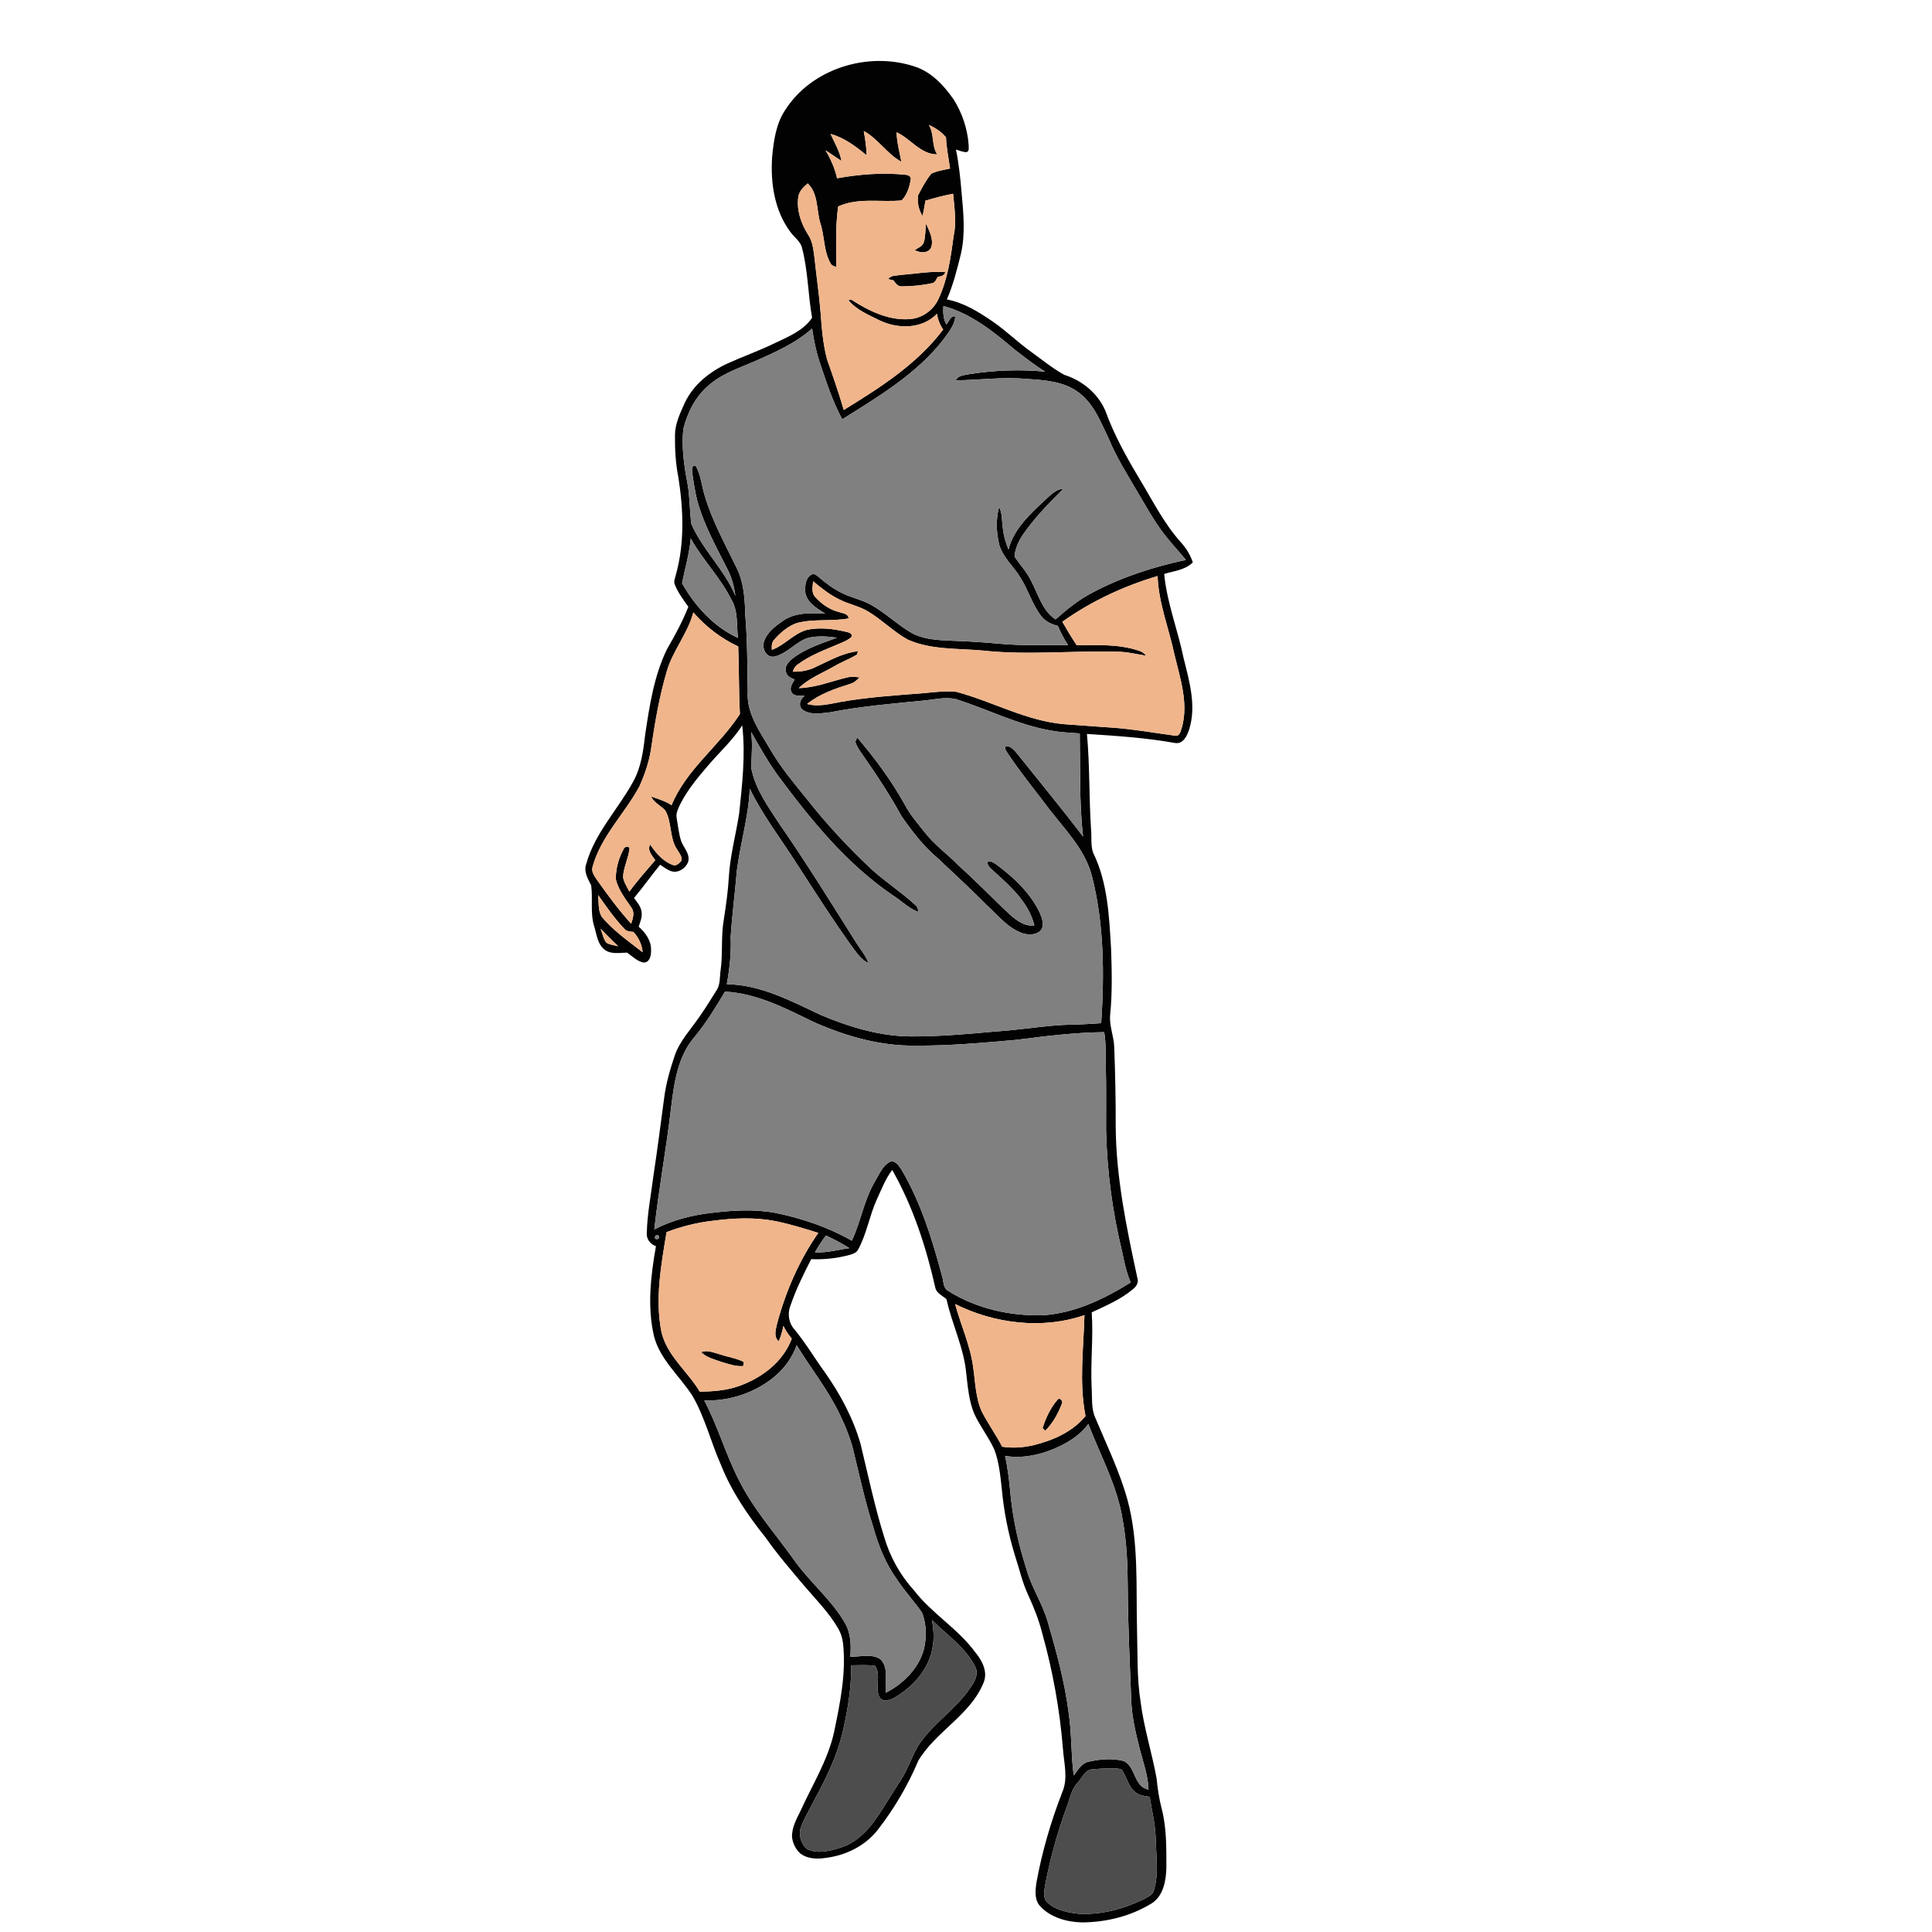 <?xml version="1.0" encoding="UTF-8" ?>
<!DOCTYPE svg PUBLIC "-//W3C//DTD SVG 1.1//EN" "http://www.w3.org/Graphics/SVG/1.1/DTD/svg11.dtd">
<svg width="1000pt" height="1000pt" viewBox="0 0 1000 1000" version="1.1" xmlns="http://www.w3.org/2000/svg">
	<g id="#020202ff">
		<path fill="#020202" opacity="1.00"
			d=" M 406.28 57.16 C 420.01 35.38 449.49 26.41 473.53 34.47 C 482.11 37.28 488.55 44.19 493.56 51.42 C 498.06 58.49 500.78 66.72 501.38 75.08 C 501.33 76.47 501.92 78.67 499.88 78.77 C 498.13 78.57 496.47 77.94 494.81 77.40 C 496.30 84.77 497.09 92.25 497.72 99.72 C 498.67 110.30 499.78 121.11 497.32 131.58 C 495.36 139.50 493.37 147.48 490.09 154.99 C 498.78 156.63 506.42 161.37 513.61 166.28 C 520.73 171.11 526.82 177.23 533.83 182.20 C 539.44 186.25 544.85 190.70 550.92 194.04 C 560.22 196.95 568.38 203.71 572.19 212.77 C 576.59 224.92 582.87 236.29 589.50 247.36 C 596.26 258.49 602.08 270.34 610.76 280.18 C 613.70 283.33 616.06 286.98 617.39 291.10 C 613.45 295.05 607.65 295.53 602.58 297.07 C 604.00 311.99 609.62 326.00 612.62 340.60 C 615.60 352.58 619.36 365.36 615.50 377.59 C 614.42 380.92 612.32 385.38 608.04 384.54 C 593.04 381.86 577.79 380.88 562.60 379.89 C 564.11 396.32 563.64 412.86 564.73 429.33 C 565.11 433.30 564.48 437.44 565.76 441.29 C 573.35 456.68 574.10 474.23 575.09 491.05 C 575.49 502.39 575.75 513.77 574.64 525.08 C 574.00 530.83 576.56 536.27 576.72 541.98 C 577.25 555.62 577.52 569.28 577.49 582.94 C 577.65 609.47 583.11 635.57 588.68 661.39 C 589.55 663.73 588.20 665.93 586.36 667.32 C 580.09 672.60 572.45 675.83 565.08 679.27 C 565.96 692.15 564.41 705.06 565.02 717.96 C 565.41 723.32 564.67 728.97 566.99 734.01 C 572.83 747.94 579.49 761.62 583.56 776.22 C 589.50 798.10 587.95 820.94 588.52 843.35 C 588.88 855.92 588.40 868.57 590.39 881.03 C 592.10 894.39 596.25 907.28 598.65 920.50 C 599.19 925.86 599.95 931.19 601.35 936.40 C 603.89 946.39 603.70 956.76 603.71 966.99 C 603.50 973.60 602.14 981.27 596.16 985.16 C 585.39 991.78 572.64 994.97 560.04 995.04 C 552.19 994.83 543.80 992.55 538.33 986.60 C 535.26 983.21 535.89 978.28 536.51 974.15 C 539.40 958.27 543.98 942.73 549.81 927.69 C 552.97 920.48 550.68 912.59 550.17 905.10 C 548.55 884.92 544.92 864.91 539.47 845.41 C 537.75 838.60 535.18 832.05 532.23 825.69 C 529.08 818.98 527.53 811.71 525.21 804.71 C 521.79 793.46 519.52 781.86 518.47 770.15 C 517.74 763.47 517.06 756.65 514.68 750.32 C 511.73 743.82 507.19 738.18 504.24 731.68 C 501.52 725.15 500.96 718.02 500.15 711.07 C 498.97 697.67 492.75 685.49 489.90 672.46 C 487.94 670.73 485.06 669.54 484.21 666.90 C 479.42 645.62 472.62 624.58 461.81 605.55 C 458.30 610.17 456.25 615.65 453.82 620.88 C 449.96 629.38 448.59 638.84 444.01 647.04 C 443.20 648.41 441.60 648.95 440.18 649.42 C 433.58 651.26 426.72 652.04 419.88 651.73 C 415.85 659.61 411.91 667.56 409.08 675.96 C 407.55 679.91 408.20 684.75 411.07 687.95 C 416.89 694.94 421.51 702.80 426.84 710.15 C 434.87 721.51 441.57 733.98 445.43 747.39 C 449.31 763.50 452.72 779.75 457.66 795.59 C 460.65 805.72 465.81 815.18 472.95 822.99 C 482.17 835.09 495.79 842.89 504.79 855.21 C 508.34 859.52 511.44 865.28 509.10 870.94 C 502.27 887.74 484.43 896.09 475.34 911.28 C 470.02 923.87 463.06 935.82 454.69 946.64 C 448.18 955.33 437.76 960.45 427.11 961.68 C 422.82 962.34 418.05 962.13 414.41 959.51 C 411.94 957.37 410.37 954.20 409.96 950.98 C 409.73 946.05 412.25 941.61 414.34 937.32 C 420.40 923.96 428.37 911.31 431.65 896.83 C 434.83 881.54 438.10 865.92 436.31 850.23 C 435.96 847.70 435.18 845.23 433.91 843.02 C 429.04 834.54 422.04 827.62 415.76 820.22 C 409.08 812.23 402.22 804.38 396.27 795.82 C 387.00 784.25 378.55 771.85 373.07 757.99 C 367.89 746.32 364.90 733.68 358.47 722.57 C 351.89 712.22 341.64 703.85 338.50 691.57 C 334.93 676.23 336.83 660.33 339.52 645.03 C 336.53 643.96 334.48 641.30 334.78 638.03 C 335.05 628.04 337.00 618.19 338.26 608.29 C 340.27 595.05 341.96 581.75 343.74 568.48 C 344.69 560.88 346.84 553.48 349.28 546.24 C 351.95 538.62 357.65 532.72 362.11 526.15 C 365.19 521.82 367.92 517.26 370.76 512.78 C 372.97 509.64 372.44 505.61 373.01 502.01 C 374.19 493.41 373.13 484.68 374.61 476.12 C 375.77 468.77 376.83 461.40 377.24 453.96 C 377.90 442.85 380.88 432.07 382.58 421.10 C 384.18 405.97 385.94 390.65 384.17 375.45 C 379.20 383.24 372.25 389.43 366.32 396.44 C 361.06 402.58 355.81 408.87 352.15 416.12 C 351.12 418.39 349.72 420.80 350.24 423.40 C 350.96 427.48 351.33 431.66 352.66 435.61 C 354.02 439.01 357.31 442.08 356.19 446.06 C 354.94 449.51 350.79 452.24 347.13 450.82 C 345.13 450.08 343.45 448.74 341.69 447.59 C 337.04 453.21 332.86 459.21 328.16 464.80 C 329.73 466.98 331.70 469.10 332.06 471.90 C 332.54 474.57 331.40 477.14 330.58 479.63 C 334.13 482.77 337.22 487.04 336.98 492.00 C 337.10 494.54 336.23 498.45 332.94 498.20 C 329.67 497.45 327.22 494.96 324.58 493.07 C 320.81 493.14 316.54 494.04 313.23 491.76 C 309.31 489.01 308.91 483.86 307.61 479.64 C 305.36 472.70 306.99 465.32 305.98 458.23 C 304.27 454.83 302.02 451.15 303.43 447.19 C 307.86 431.19 319.84 418.99 327.66 404.70 C 331.75 397.41 332.94 389.01 333.86 380.83 C 336.12 365.63 338.43 350.04 345.20 336.08 C 349.33 328.97 353.26 321.71 356.30 314.05 C 353.68 310.46 350.99 306.83 349.32 302.68 C 348.53 301.07 349.40 299.38 349.75 297.80 C 354.43 281.26 353.75 263.79 351.11 246.97 C 349.67 239.76 349.29 232.39 349.37 225.06 C 349.44 219.13 352.12 213.72 354.48 208.43 C 358.94 198.99 367.60 192.17 376.96 187.96 C 384.82 184.40 392.98 181.54 400.74 177.75 C 407.84 174.36 415.75 171.24 420.34 164.48 C 418.23 152.60 418.24 140.39 415.22 128.68 C 414.54 124.96 411.07 122.90 409.05 119.98 C 400.83 108.92 398.71 94.52 399.67 81.08 C 400.48 72.84 401.63 64.23 406.28 57.16 M 480.78 64.67 C 483.67 69.36 482.09 75.25 485.08 79.90 C 476.48 79.94 471.34 71.78 464.07 68.45 C 464.19 73.65 465.62 78.65 466.55 83.73 C 459.07 79.66 454.58 71.86 447.08 67.81 C 447.80 71.96 448.53 76.13 448.52 80.36 C 442.93 75.76 437.01 71.24 429.89 69.33 C 431.98 73.90 434.62 78.29 435.54 83.31 C 432.76 81.52 430.10 79.56 427.29 77.82 C 429.99 82.31 432.12 87.14 433.26 92.27 C 444.97 90.19 456.95 89.20 468.81 90.48 C 470.02 90.53 471.80 91.40 471.39 92.90 C 470.77 96.77 469.49 100.84 466.72 103.73 C 455.90 104.79 444.13 102.12 433.85 106.87 C 432.34 117.24 432.88 127.70 432.80 138.14 C 431.62 137.76 430.32 137.43 429.82 136.15 C 426.25 129.86 426.88 122.33 424.62 115.61 C 422.53 108.77 423.67 100.26 418.09 94.94 C 415.86 96.76 413.63 98.97 413.19 101.96 C 412.23 108.89 414.67 115.87 418.39 121.65 C 420.76 125.29 421.06 129.73 421.64 133.92 C 422.59 143.21 423.99 152.45 424.74 161.76 C 425.32 169.86 425.98 178.05 428.05 185.93 C 431.11 194.63 434.16 203.33 436.72 212.20 C 455.53 200.64 474.71 188.46 488.19 170.57 C 486.47 168.13 485.40 165.34 484.98 162.40 C 477.33 170.41 464.75 170.40 455.30 165.84 C 449.54 162.99 443.33 160.42 439.10 155.37 C 439.49 155.31 440.27 155.17 440.66 155.11 C 449.66 160.92 460.02 166.04 471.04 165.16 C 477.37 164.66 483.17 160.48 485.77 154.71 C 490.55 144.52 492.13 133.24 493.57 122.19 C 495.25 114.96 493.94 107.56 493.33 100.29 C 488.48 101.17 483.71 102.46 478.99 103.87 C 478.58 106.53 478.12 109.18 477.53 111.80 C 475.47 108.71 474.71 104.72 475.20 101.09 C 477.18 97.24 479.27 93.34 481.97 89.95 C 485.00 88.38 488.47 88.04 491.74 87.22 C 491.02 81.84 489.85 76.52 489.64 71.08 C 487.26 68.23 484.14 66.17 480.78 64.67 M 488.30 158.40 C 488.07 161.64 488.23 164.95 489.77 167.89 C 491.28 166.60 491.96 163.09 494.44 163.84 C 494.12 168.55 490.68 172.30 488.08 176.01 C 474.24 193.67 454.67 205.29 435.95 217.03 C 430.93 207.75 427.68 197.66 424.33 187.69 C 422.38 181.97 421.23 176.02 420.35 170.05 C 411.80 177.68 401.22 182.30 390.87 186.91 C 382.50 190.57 373.47 193.44 366.56 199.68 C 359.89 205.39 355.82 213.59 353.70 221.98 C 352.71 231.43 354.05 240.97 355.84 250.25 C 357.14 257.18 356.86 264.30 357.87 271.24 C 363.73 284.66 374.99 294.87 380.67 308.42 C 379.95 303.90 378.95 299.38 376.86 295.28 C 370.98 283.52 364.39 271.95 360.91 259.18 C 359.76 254.52 358.99 249.78 358.34 245.03 C 358.27 243.43 357.59 240.92 360.02 240.99 C 362.78 245.66 363.13 251.23 364.69 256.34 C 368.61 269.70 375.49 281.90 381.50 294.38 C 385.01 301.72 385.54 309.96 385.73 317.95 C 386.86 331.27 386.82 344.65 387.05 358.00 C 386.29 369.08 393.18 378.50 398.51 387.58 C 403.97 397.12 411.11 405.50 417.98 414.02 C 427.65 426.28 438.27 437.76 449.58 448.51 C 457.11 455.73 466.04 461.26 473.67 468.35 C 474.87 469.22 475.17 470.67 475.45 472.04 C 470.46 470.33 466.76 466.39 462.39 463.61 C 438.14 447.20 419.50 424.13 402.22 400.83 C 397.23 393.82 393.02 386.31 388.76 378.84 C 389.70 385.21 388.85 391.61 388.94 397.99 C 391.08 408.65 397.67 417.61 403.48 426.55 C 417.23 446.36 429.89 466.88 442.75 487.26 C 445.01 491.01 448.03 494.34 449.55 498.51 C 446.21 497.00 444.01 494.00 441.87 491.16 C 431.57 476.96 422.19 462.13 412.63 447.42 C 404.39 434.40 394.81 422.15 388.08 408.22 C 387.48 422.67 383.17 436.55 381.37 450.82 C 380.45 462.22 378.92 473.58 378.19 484.99 C 378.57 493.19 377.64 501.36 376.20 509.42 C 393.65 509.69 409.35 518.07 424.75 525.31 C 439.69 531.60 455.62 536.48 471.97 536.45 C 486.37 536.50 500.74 535.23 515.07 533.91 C 528.42 533.12 541.61 530.59 555.00 530.33 C 560.00 530.29 564.99 529.89 569.99 529.59 C 571.63 504.27 571.51 478.40 565.23 453.66 C 561.46 438.72 549.76 428.04 540.96 416.02 C 534.48 407.48 527.73 399.13 521.78 390.21 C 521.06 388.98 519.82 387.74 520.51 386.22 C 523.28 386.02 525.07 388.41 526.66 390.31 C 538.00 404.51 549.60 418.51 560.58 433.00 C 558.58 415.27 559.18 397.41 558.88 379.61 C 553.81 379.29 548.73 379.02 543.72 378.11 C 526.74 375.09 511.23 367.13 494.90 361.90 C 489.36 360.56 483.68 362.09 478.13 362.61 C 461.96 364.21 445.73 365.55 429.76 368.67 C 425.11 369.18 419.68 370.26 415.56 367.46 C 412.93 365.47 414.07 361.83 416.46 360.20 C 414.19 359.95 411.00 360.70 409.68 358.28 C 408.43 355.96 410.19 353.66 411.32 351.73 C 409.50 350.94 407.33 350.14 406.86 347.95 C 405.83 345.19 407.97 342.67 409.97 341.06 C 416.76 335.65 425.21 333.07 433.22 330.08 C 428.23 329.38 423.06 328.97 418.12 330.21 C 411.81 332.31 407.46 338.27 400.93 339.83 C 396.72 340.67 394.19 335.67 395.44 332.14 C 396.94 327.27 401.34 324.08 405.34 321.28 C 411.68 316.92 419.80 317.21 427.15 317.63 C 422.81 314.87 417.20 311.74 416.76 306.02 C 416.65 302.89 417.03 298.75 420.30 297.29 C 421.81 296.78 422.95 298.07 424.03 298.89 C 427.68 302.06 431.62 304.94 435.99 307.04 C 440.81 309.44 446.22 310.41 450.91 313.09 C 458.26 317.22 464.35 323.21 471.61 327.47 C 477.78 330.95 485.07 331.32 491.99 331.62 C 500.67 331.87 509.34 332.48 517.99 333.25 C 529.58 334.34 541.23 333.69 552.84 333.94 C 550.78 330.77 549.01 327.42 547.52 323.95 C 544.30 323.13 541.11 321.70 539.03 319.01 C 534.30 312.97 532.24 305.38 528.16 298.95 C 524.63 293.12 519.01 288.50 517.14 281.72 C 515.67 275.43 515.39 268.61 517.16 262.35 C 518.81 265.67 518.52 269.47 519.04 273.05 C 519.41 276.97 520.46 280.79 522.00 284.41 C 524.72 273.74 533.15 266.14 540.85 258.87 C 543.66 256.39 546.41 253.23 550.42 252.94 C 542.85 260.56 535.23 268.23 529.18 277.15 C 527.06 280.42 525.43 284.12 525.11 288.04 C 527.81 292.22 531.36 295.84 533.55 300.37 C 537.36 307.34 539.34 315.98 546.36 320.60 C 552.29 315.32 558.51 310.28 565.61 306.64 C 580.70 298.65 597.12 293.37 613.79 289.82 C 610.31 285.43 606.39 281.42 602.97 276.99 C 597.01 269.33 592.44 260.74 587.47 252.43 C 582.73 244.38 577.78 236.41 574.19 227.76 C 569.97 219.10 566.51 209.39 558.56 203.35 C 550.78 197.29 540.50 196.72 531.05 196.12 C 518.92 194.99 506.79 196.75 494.67 196.86 C 496.04 194.09 499.42 194.22 502.02 193.61 C 514.90 191.59 528.02 191.14 541.00 192.35 C 535.38 188.97 530.27 184.82 525.06 180.84 C 514.12 171.56 502.41 162.17 488.30 158.40 M 357.54 278.76 C 356.78 286.59 354.59 294.18 353.03 301.88 C 359.72 313.72 369.46 324.47 381.98 330.18 C 381.14 323.55 382.17 316.33 378.57 310.37 C 372.91 298.96 363.73 289.84 357.54 278.76 M 549.86 321.84 C 552.26 325.92 554.63 330.02 557.29 333.94 C 568.00 333.92 579.00 333.30 589.31 336.76 C 590.93 337.18 592.26 338.17 593.38 339.41 C 588.28 338.60 583.23 337.32 578.03 337.32 C 555.01 336.70 531.90 339.22 508.94 336.75 C 495.87 335.51 482.17 336.51 469.89 331.09 C 462.54 327.01 456.59 320.89 449.41 316.55 C 444.82 313.73 439.41 312.80 434.64 310.36 C 429.57 307.96 425.17 304.43 420.87 300.88 C 420.68 303.57 419.83 306.79 421.94 308.99 C 425.22 312.65 429.48 315.60 434.29 316.81 C 436.20 317.49 438.97 317.50 439.26 320.08 C 430.37 321.77 421.13 320.15 412.36 322.51 C 407.83 324.12 404.03 327.39 400.87 330.93 C 399.41 332.37 399.35 334.44 399.51 336.36 C 406.05 334.03 410.59 328.11 417.28 326.13 C 424.15 324.49 431.33 325.47 438.11 327.06 C 439.42 327.41 441.46 327.85 440.72 329.68 C 438.89 331.42 436.46 332.28 434.19 333.28 C 426.94 336.38 419.38 339.12 413.00 343.86 C 411.65 344.74 410.78 346.11 410.35 347.65 C 414.68 347.78 419.08 347.00 422.89 344.88 C 429.72 341.76 436.47 337.88 444.07 337.08 C 443.95 337.50 443.69 338.35 443.57 338.78 C 439.85 341.12 435.62 342.57 431.84 344.84 C 425.59 348.40 418.66 351.09 413.42 356.16 C 422.06 356.02 430.14 352.62 438.44 350.66 C 440.57 350.12 442.78 350.33 444.93 350.62 C 443.54 352.08 441.97 353.45 439.98 353.99 C 432.20 356.47 424.21 359.15 417.77 364.37 C 423.43 365.97 429.22 364.42 434.81 363.37 C 449.01 360.84 463.43 359.93 477.79 358.81 C 483.48 358.26 489.22 357.50 494.94 358.08 C 513.82 363.10 531.35 373.25 551.09 374.86 C 559.65 375.40 568.19 376.18 576.75 376.69 C 587.23 377.52 597.60 379.35 608.01 380.76 C 610.86 381.45 611.18 377.91 611.88 376.03 C 615.08 363.69 610.88 351.11 607.97 339.14 C 605.11 325.46 599.66 312.25 599.17 298.15 C 581.61 303.38 564.80 311.19 549.86 321.84 M 358.86 316.96 C 356.03 327.82 348.39 336.51 345.20 347.20 C 341.22 360.56 338.92 374.35 336.91 388.12 C 335.85 394.64 333.68 400.96 330.99 406.97 C 323.35 421.24 310.88 432.97 306.63 448.97 C 306.12 451.25 307.56 453.30 308.77 455.10 C 314.37 463.05 320.14 470.92 326.69 478.13 C 327.51 475.54 328.63 472.48 326.95 469.98 C 323.78 465.29 320.05 460.68 318.74 455.05 C 318.69 449.69 320.19 444.26 322.75 439.57 C 323.24 437.83 326.27 437.67 325.74 439.88 C 325.09 444.67 322.70 449.11 322.49 453.99 C 322.95 456.71 324.53 459.07 325.76 461.50 C 329.89 455.82 334.59 450.59 339.14 445.24 C 337.65 442.87 334.82 440.15 336.53 437.15 C 339.50 441.50 343.12 445.80 348.20 447.69 C 349.99 448.42 351.62 446.84 352.66 445.56 C 353.35 443.26 351.36 441.40 350.37 439.55 C 346.44 433.56 347.86 425.73 344.39 419.57 C 342.09 416.94 338.53 415.55 336.96 412.24 C 340.57 413.55 344.38 414.57 347.60 416.77 C 355.21 398.20 372.29 386.13 382.98 369.58 C 382.35 357.94 382.57 346.27 382.10 334.62 C 373.20 330.43 365.29 324.40 358.86 316.96 M 309.58 463.28 C 310.01 467.03 309.46 471.19 311.47 474.56 C 317.51 481.75 325.27 487.15 332.63 492.88 C 332.26 488.92 330.58 485.25 327.86 482.37 C 326.26 482.10 324.38 482.19 323.26 480.83 C 318.10 475.48 313.88 469.31 309.58 463.28 M 310.87 480.69 C 311.83 483.13 312.22 485.95 313.94 488.01 C 315.80 489.08 317.99 489.28 320.04 489.78 C 316.87 486.87 313.83 483.81 310.87 480.69 M 375.23 513.28 C 370.49 521.33 365.58 529.31 359.64 536.54 C 350.86 546.56 348.92 560.38 347.38 573.13 C 344.93 594.26 341.01 615.20 338.67 636.35 C 347.77 631.60 357.86 628.99 368.02 627.82 C 379.03 626.45 390.28 625.75 401.26 627.78 C 415.10 630.57 428.61 635.18 440.91 642.17 C 445.57 632.29 447.18 621.25 452.73 611.76 C 454.95 608.10 456.62 603.61 460.52 601.42 C 463.34 600.26 465.27 603.45 466.61 605.42 C 476.59 622.36 482.49 641.30 487.51 660.20 C 488.51 662.88 487.89 666.66 490.85 668.19 C 505.40 677.39 522.91 681.26 540.01 680.76 C 556.37 679.64 571.51 672.35 585.23 663.81 C 583.05 658.74 581.95 653.30 580.82 647.93 C 575.81 627.34 572.99 606.24 572.50 585.04 C 572.44 574.03 572.67 563.01 572.37 551.99 C 572.17 546.07 572.57 540.10 571.53 534.24 C 556.26 534.41 541.07 536.28 525.94 538.24 C 508.66 539.76 491.35 541.34 473.99 541.21 C 455.90 541.53 438.15 536.45 421.71 529.25 C 406.97 522.13 391.93 514.12 375.23 513.28 M 369.00 631.86 C 360.79 632.78 352.72 634.79 345.00 637.76 C 342.21 654.79 338.94 672.29 342.37 689.48 C 345.27 701.81 355.96 709.84 362.21 720.34 C 369.09 720.23 376.06 719.73 382.58 717.38 C 394.34 713.21 405.35 704.89 409.82 692.90 C 408.15 690.85 406.60 688.70 405.49 686.30 C 404.88 689.00 404.28 691.74 403.00 694.23 C 400.27 691.76 401.58 688.05 402.25 684.99 C 406.72 668.37 413.69 652.28 423.55 638.14 C 416.20 635.84 408.83 633.56 401.28 632.03 C 390.64 629.96 379.69 630.46 369.00 631.86 M 339.22 639.59 C 338.64 641.14 339.18 641.67 340.84 641.19 C 341.40 639.57 340.86 639.03 339.22 639.59 M 427.52 639.51 C 425.37 642.24 423.54 645.19 421.81 648.20 C 427.87 648.58 433.72 646.85 439.66 646.03 C 435.74 643.62 431.71 641.39 427.52 639.51 M 494.37 674.99 C 497.34 685.98 502.28 696.46 503.73 707.83 C 504.85 715.51 504.95 723.53 508.21 730.72 C 511.41 736.92 515.53 742.61 518.72 748.82 C 524.14 749.63 529.68 749.30 535.01 748.01 C 545.05 745.53 555.19 741.12 561.86 732.92 C 558.47 715.67 560.84 698.08 561.31 680.71 C 539.45 688.24 514.86 685.14 494.37 674.99 M 412.34 696.29 C 410.27 702.28 406.51 707.57 401.79 711.77 C 391.66 720.67 377.97 725.29 364.53 724.90 C 371.52 738.08 375.56 752.57 382.34 765.85 C 389.90 781.17 401.44 793.92 411.24 807.77 C 419.21 819.00 430.23 827.83 437.19 839.80 C 440.40 845.09 440.63 851.51 440.10 857.51 C 445.30 857.67 451.46 855.62 455.98 859.04 C 460.14 863.70 457.91 870.51 458.51 876.14 C 468.86 870.88 477.98 861.06 478.98 849.06 C 479.48 844.27 479.01 839.27 477.27 834.77 C 473.21 828.88 468.28 823.62 464.35 817.63 C 458.37 809.40 454.59 799.81 451.89 790.06 C 447.94 777.80 445.19 765.20 442.15 752.69 C 440.64 745.58 437.87 738.82 434.75 732.28 C 428.68 719.45 419.71 708.35 412.34 696.29 M 551.20 747.19 C 541.82 752.25 530.90 755.31 520.22 753.60 C 521.78 760.55 522.52 767.64 523.16 774.74 C 524.48 787.29 527.31 799.66 531.14 811.68 C 533.75 821.53 539.73 830.05 542.44 839.87 C 546.88 855.20 551.11 870.69 553.14 886.56 C 554.80 897.29 554.28 908.24 555.77 918.97 C 557.95 916.15 559.85 912.52 563.68 911.79 C 569.53 910.50 575.80 910.00 581.66 911.48 C 588.03 914.55 586.69 924.82 594.49 926.28 C 594.23 919.03 591.71 912.19 589.92 905.25 C 587.73 896.65 585.69 887.95 585.48 879.04 C 584.76 860.02 583.81 841.01 583.73 821.97 C 583.67 810.20 583.23 798.37 581.11 786.78 C 578.40 769.19 569.59 753.47 563.31 737.04 C 560.20 741.39 555.83 744.62 551.20 747.19 M 482.41 838.56 C 483.14 843.04 483.60 847.64 482.78 852.16 C 481.18 863.47 472.93 872.78 463.39 878.46 C 461.03 879.86 457.32 881.31 455.30 878.64 C 452.60 873.61 456.27 867.01 452.95 862.25 C 448.82 861.64 444.64 861.98 440.49 861.98 C 440.81 873.06 438.90 884.05 436.55 894.83 C 433.76 907.88 427.87 919.97 421.53 931.61 C 419.04 936.75 415.83 941.61 414.14 947.10 C 413.63 950.71 414.91 954.97 417.92 957.20 C 423.42 959.66 429.68 958.06 435.16 956.30 C 442.89 953.88 448.88 947.90 453.40 941.41 C 457.95 934.89 461.86 927.96 466.26 921.35 C 470.41 915.14 472.21 907.68 476.59 901.61 C 483.49 891.96 493.60 885.20 500.71 875.73 C 503.37 871.99 507.30 867.16 504.62 862.43 C 499.58 852.52 490.06 846.24 482.41 838.56 M 565.65 915.79 C 561.56 915.86 560.21 920.22 557.79 922.73 C 554.34 926.33 553.71 931.45 551.93 935.91 C 547.10 948.94 543.55 962.40 540.89 976.03 C 540.54 978.91 539.66 982.62 542.19 984.80 C 546.48 988.66 552.41 989.91 557.99 990.53 C 569.74 991.28 581.48 988.14 592.00 983.02 C 594.06 981.86 596.79 980.80 597.31 978.19 C 599.85 969.66 598.38 960.73 598.21 952.01 C 598.03 944.56 596.24 937.32 595.05 930.01 C 592.43 929.63 589.54 929.43 587.52 927.50 C 583.72 924.52 583.21 919.32 580.34 915.68 C 575.50 914.94 570.51 915.37 565.65 915.79 Z" />
		<path fill="#020202" opacity="1.00"
			d=" M 479.33 115.73 C 480.92 119.49 483.29 123.62 482.05 127.82 C 480.82 131.35 476.14 130.95 473.47 129.46 C 475.16 128.27 477.55 127.51 478.19 125.30 C 479.11 122.20 478.87 118.91 479.33 115.73 Z" />
		<path fill="#020202" opacity="1.00"
			d=" M 466.89 142.24 C 474.34 141.66 481.79 140.27 489.29 140.85 C 488.77 142.71 487.06 143.03 485.43 143.31 C 484.58 144.44 484.18 146.21 482.62 146.54 C 477.48 147.71 472.18 148.19 466.92 148.23 C 464.82 148.41 463.55 146.69 462.52 145.17 C 461.82 144.99 460.41 144.63 459.71 144.45 C 461.35 142.18 464.47 142.74 466.89 142.24 Z" />
		<path fill="#020202" opacity="1.00"
			d=" M 442.68 383.96 C 442.93 383.41 443.43 382.30 443.68 381.75 C 452.99 392.59 461.48 404.12 468.41 416.64 C 471.18 421.92 475.17 426.40 478.85 431.06 C 483.80 437.47 490.53 442.13 496.11 447.93 C 505.25 456.10 513.72 464.97 522.68 473.34 C 526.18 476.45 530.38 479.66 535.37 478.98 C 532.58 467.36 523.25 458.96 514.70 451.28 C 513.33 449.75 510.90 448.52 511.17 446.16 C 513.05 445.33 514.68 446.81 516.17 447.78 C 525.08 454.47 533.51 462.45 538.30 472.69 C 539.37 475.41 540.77 478.93 538.69 481.54 C 536.27 484.15 532.16 484.00 529.02 482.97 C 521.45 480.21 516.38 473.61 510.60 468.36 C 502.48 460.12 493.93 452.34 485.55 444.37 C 478.08 438.14 472.11 430.36 466.60 422.41 C 461.14 412.45 454.98 402.90 448.48 393.59 C 446.44 390.45 443.89 387.55 442.68 383.96 Z" />
		<path fill="#020202" opacity="1.00"
			d=" M 362.90 699.86 C 366.25 698.54 369.62 700.28 372.86 701.08 C 376.87 702.44 381.19 702.99 384.98 704.95 C 384.91 705.49 384.75 706.55 384.68 707.08 C 380.77 707.38 377.00 706.00 373.31 704.89 C 369.69 703.59 365.71 702.67 362.90 699.86 Z" />
		<path fill="#020202" opacity="1.00"
			d=" M 547.44 724.42 C 548.63 723.11 550.41 725.32 549.59 726.68 C 547.62 731.73 544.89 736.76 540.97 740.56 C 540.64 740.22 539.98 739.52 539.65 739.17 C 541.32 733.87 543.78 728.63 547.44 724.42 Z" />
	</g>
	<g id="#f0b58bff">
		<path fill="#f0b58b" opacity="1.00"
			d=" M 480.78 64.67 C 484.14 66.17 487.26 68.23 489.64 71.08 C 489.85 76.52 491.02 81.84 491.74 87.22 C 488.47 88.04 485.00 88.38 481.97 89.95 C 479.27 93.34 477.18 97.24 475.20 101.09 C 474.71 104.72 475.47 108.71 477.53 111.80 C 478.12 109.18 478.58 106.53 478.99 103.87 C 483.71 102.46 488.48 101.17 493.33 100.29 C 493.94 107.56 495.25 114.96 493.57 122.19 C 492.13 133.24 490.55 144.52 485.77 154.71 C 483.17 160.48 477.37 164.66 471.04 165.16 C 460.02 166.04 449.66 160.92 440.66 155.11 C 440.27 155.17 439.49 155.31 439.10 155.37 C 443.33 160.42 449.54 162.99 455.30 165.84 C 464.75 170.40 477.33 170.41 484.98 162.40 C 485.40 165.34 486.47 168.13 488.19 170.57 C 474.71 188.46 455.53 200.64 436.72 212.20 C 434.16 203.33 431.11 194.63 428.05 185.93 C 425.98 178.05 425.32 169.86 424.74 161.76 C 423.99 152.45 422.59 143.21 421.64 133.92 C 421.06 129.73 420.76 125.29 418.39 121.65 C 414.67 115.87 412.23 108.89 413.19 101.96 C 413.63 98.97 415.86 96.76 418.09 94.94 C 423.67 100.26 422.53 108.77 424.62 115.61 C 426.88 122.33 426.25 129.86 429.82 136.15 C 430.32 137.43 431.62 137.76 432.80 138.14 C 432.88 127.70 432.34 117.24 433.85 106.87 C 444.13 102.12 455.90 104.79 466.72 103.73 C 469.49 100.84 470.77 96.77 471.39 92.90 C 471.80 91.40 470.02 90.53 468.81 90.48 C 456.95 89.20 444.97 90.19 433.26 92.27 C 432.12 87.14 429.99 82.31 427.29 77.82 C 430.10 79.56 432.76 81.52 435.54 83.31 C 434.62 78.29 431.98 73.90 429.89 69.33 C 437.01 71.24 442.93 75.76 448.52 80.36 C 448.53 76.13 447.80 71.96 447.08 67.81 C 454.58 71.86 459.07 79.66 466.55 83.73 C 465.62 78.65 464.19 73.65 464.07 68.45 C 471.34 71.78 476.48 79.94 485.08 79.90 C 482.09 75.25 483.67 69.36 480.78 64.67 M 479.33 115.73 C 478.87 118.91 479.11 122.20 478.19 125.30 C 477.55 127.51 475.16 128.27 473.47 129.46 C 476.14 130.95 480.82 131.35 482.05 127.82 C 483.29 123.62 480.92 119.49 479.33 115.73 M 466.89 142.24 C 464.47 142.74 461.35 142.18 459.71 144.45 C 460.41 144.63 461.82 144.99 462.52 145.17 C 463.55 146.69 464.82 148.41 466.92 148.23 C 472.18 148.19 477.48 147.71 482.62 146.54 C 484.18 146.21 484.58 144.44 485.43 143.31 C 487.06 143.03 488.77 142.71 489.29 140.85 C 481.79 140.27 474.34 141.66 466.89 142.24 Z" />
		<path fill="#f0b58b" opacity="1.00"
			d=" M 549.86 321.84 C 564.80 311.19 581.61 303.38 599.17 298.15 C 599.66 312.25 605.11 325.46 607.97 339.14 C 610.88 351.11 615.08 363.69 611.88 376.03 C 611.18 377.91 610.86 381.45 608.01 380.76 C 597.60 379.35 587.23 377.52 576.75 376.69 C 568.19 376.18 559.65 375.40 551.09 374.86 C 531.35 373.25 513.82 363.10 494.94 358.08 C 489.22 357.50 483.48 358.26 477.79 358.81 C 463.43 359.93 449.01 360.84 434.81 363.37 C 429.22 364.42 423.43 365.97 417.77 364.37 C 424.21 359.15 432.20 356.47 439.98 353.99 C 441.97 353.45 443.54 352.08 444.93 350.62 C 442.78 350.33 440.57 350.12 438.44 350.66 C 430.14 352.62 422.06 356.02 413.42 356.16 C 418.66 351.09 425.59 348.40 431.84 344.84 C 435.62 342.57 439.85 341.12 443.57 338.78 C 443.69 338.35 443.95 337.50 444.07 337.08 C 436.47 337.88 429.72 341.76 422.89 344.88 C 419.08 347.00 414.68 347.78 410.35 347.65 C 410.78 346.11 411.65 344.74 413.00 343.86 C 419.38 339.12 426.94 336.38 434.19 333.28 C 436.46 332.28 438.89 331.42 440.72 329.68 C 441.46 327.85 439.42 327.41 438.11 327.06 C 431.33 325.47 424.15 324.49 417.28 326.13 C 410.59 328.11 406.05 334.03 399.51 336.36 C 399.35 334.44 399.41 332.37 400.87 330.93 C 404.03 327.39 407.83 324.12 412.36 322.51 C 421.13 320.15 430.37 321.77 439.26 320.08 C 438.97 317.50 436.20 317.49 434.29 316.81 C 429.48 315.60 425.22 312.65 421.94 308.99 C 419.83 306.79 420.68 303.57 420.87 300.88 C 425.17 304.43 429.57 307.96 434.64 310.36 C 439.41 312.80 444.82 313.73 449.41 316.55 C 456.59 320.89 462.54 327.01 469.89 331.09 C 482.17 336.51 495.87 335.51 508.94 336.75 C 531.90 339.22 555.01 336.70 578.03 337.32 C 583.23 337.32 588.28 338.60 593.38 339.41 C 592.26 338.17 590.93 337.18 589.31 336.76 C 579.00 333.30 568.00 333.92 557.29 333.94 C 554.63 330.02 552.26 325.92 549.86 321.84 Z" />
		<path fill="#f0b58b" opacity="1.00"
			d=" M 358.86 316.96 C 365.29 324.40 373.20 330.43 382.10 334.62 C 382.57 346.27 382.35 357.94 382.98 369.58 C 372.29 386.13 355.21 398.20 347.60 416.77 C 344.38 414.57 340.57 413.55 336.96 412.24 C 338.53 415.55 342.09 416.94 344.39 419.57 C 347.86 425.73 346.44 433.56 350.37 439.55 C 351.36 441.40 353.35 443.26 352.66 445.56 C 351.62 446.84 349.99 448.42 348.20 447.69 C 343.12 445.80 339.50 441.50 336.53 437.15 C 334.82 440.15 337.65 442.87 339.14 445.24 C 334.59 450.59 329.89 455.82 325.76 461.50 C 324.53 459.07 322.95 456.71 322.49 453.99 C 322.70 449.11 325.09 444.67 325.74 439.88 C 326.27 437.67 323.24 437.83 322.75 439.57 C 320.19 444.26 318.69 449.69 318.74 455.05 C 320.05 460.68 323.78 465.29 326.95 469.98 C 328.63 472.48 327.51 475.54 326.69 478.13 C 320.14 470.92 314.37 463.05 308.77 455.10 C 307.56 453.30 306.12 451.25 306.63 448.97 C 310.88 432.97 323.35 421.24 330.99 406.97 C 333.68 400.96 335.85 394.64 336.91 388.12 C 338.92 374.35 341.22 360.56 345.20 347.20 C 348.39 336.51 356.03 327.82 358.86 316.96 Z" />
		<path fill="#f0b58b" opacity="1.00"
			d=" M 309.58 463.28 C 313.88 469.31 318.10 475.48 323.26 480.83 C 324.38 482.19 326.26 482.10 327.86 482.37 C 330.58 485.25 332.26 488.92 332.63 492.88 C 325.27 487.15 317.51 481.75 311.47 474.56 C 309.46 471.19 310.01 467.03 309.58 463.28 Z" />
		<path fill="#f0b58b" opacity="1.00"
			d=" M 310.87 480.69 C 313.83 483.81 316.87 486.87 320.04 489.78 C 317.99 489.28 315.80 489.08 313.94 488.01 C 312.22 485.95 311.83 483.13 310.87 480.69 Z" />
		<path fill="#f0b58b" opacity="1.00"
			d=" M 369.00 631.86 C 379.69 630.46 390.64 629.96 401.28 632.03 C 408.83 633.56 416.20 635.84 423.55 638.14 C 413.69 652.28 406.72 668.37 402.25 684.99 C 401.58 688.05 400.27 691.76 403.00 694.23 C 404.28 691.74 404.88 689.00 405.49 686.30 C 406.60 688.70 408.15 690.85 409.82 692.90 C 405.35 704.89 394.34 713.21 382.58 717.38 C 376.06 719.73 369.09 720.23 362.21 720.34 C 355.96 709.84 345.27 701.81 342.37 689.48 C 338.94 672.29 342.21 654.79 345.00 637.76 C 352.72 634.79 360.79 632.78 369.00 631.86 M 362.90 699.86 C 365.71 702.67 369.69 703.59 373.31 704.89 C 377.00 706.00 380.77 707.38 384.68 707.08 C 384.75 706.55 384.91 705.49 384.98 704.95 C 381.19 702.99 376.87 702.44 372.86 701.08 C 369.62 700.28 366.25 698.54 362.90 699.86 Z" />
		<path fill="#f0b58b" opacity="1.00"
			d=" M 494.37 674.99 C 514.86 685.14 539.45 688.24 561.31 680.71 C 560.84 698.08 558.47 715.67 561.86 732.92 C 555.19 741.12 545.05 745.53 535.01 748.01 C 529.68 749.30 524.14 749.63 518.72 748.82 C 515.53 742.61 511.41 736.92 508.21 730.72 C 504.95 723.53 504.85 715.51 503.73 707.83 C 502.28 696.46 497.34 685.98 494.37 674.99 M 547.44 724.42 C 543.78 728.63 541.32 733.87 539.65 739.17 C 539.98 739.52 540.64 740.22 540.97 740.56 C 544.89 736.76 547.62 731.73 549.59 726.68 C 550.41 725.32 548.63 723.11 547.44 724.42 Z" />
	</g>
	<g id="#f11b27ff">
		<path fill="grey" opacity="1.00"
			d=" M 488.30 158.40 C 502.41 162.17 514.12 171.56 525.06 180.84 C 530.27 184.82 535.38 188.97 541.00 192.35 C 528.02 191.14 514.90 191.59 502.02 193.61 C 499.42 194.22 496.04 194.09 494.67 196.86 C 506.79 196.75 518.92 194.99 531.05 196.12 C 540.50 196.72 550.78 197.29 558.56 203.35 C 566.51 209.39 569.97 219.10 574.19 227.76 C 577.78 236.41 582.73 244.38 587.47 252.43 C 592.44 260.74 597.01 269.33 602.97 276.99 C 606.39 281.42 610.31 285.43 613.79 289.82 C 597.12 293.37 580.70 298.65 565.61 306.64 C 558.51 310.28 552.29 315.32 546.36 320.60 C 539.34 315.98 537.36 307.34 533.55 300.37 C 531.36 295.84 527.81 292.22 525.11 288.04 C 525.43 284.12 527.06 280.42 529.18 277.15 C 535.23 268.23 542.85 260.56 550.42 252.94 C 546.41 253.23 543.66 256.39 540.85 258.87 C 533.15 266.14 524.72 273.74 522.00 284.41 C 520.46 280.79 519.41 276.97 519.04 273.05 C 518.52 269.47 518.81 265.67 517.16 262.35 C 515.39 268.61 515.67 275.43 517.14 281.72 C 519.01 288.50 524.63 293.12 528.16 298.95 C 532.24 305.38 534.30 312.97 539.03 319.01 C 541.11 321.70 544.30 323.13 547.52 323.95 C 549.01 327.42 550.78 330.77 552.84 333.94 C 541.23 333.69 529.58 334.34 517.99 333.25 C 509.34 332.48 500.67 331.87 491.99 331.62 C 485.07 331.32 477.78 330.95 471.61 327.47 C 464.35 323.21 458.26 317.22 450.91 313.09 C 446.22 310.41 440.81 309.44 435.99 307.04 C 431.62 304.94 427.68 302.06 424.03 298.89 C 422.95 298.07 421.81 296.78 420.30 297.29 C 417.03 298.75 416.65 302.89 416.76 306.02 C 417.20 311.74 422.81 314.87 427.15 317.63 C 419.80 317.21 411.68 316.92 405.34 321.28 C 401.34 324.08 396.94 327.27 395.44 332.14 C 394.19 335.67 396.72 340.67 400.93 339.83 C 407.46 338.27 411.81 332.31 418.12 330.21 C 423.06 328.97 428.23 329.38 433.22 330.08 C 425.21 333.07 416.76 335.65 409.97 341.06 C 407.97 342.67 405.83 345.19 406.86 347.95 C 407.33 350.14 409.50 350.94 411.32 351.73 C 410.19 353.66 408.43 355.96 409.68 358.28 C 411.00 360.70 414.19 359.95 416.46 360.20 C 414.07 361.83 412.93 365.47 415.56 367.46 C 419.68 370.26 425.11 369.18 429.76 368.67 C 445.73 365.55 461.96 364.21 478.13 362.61 C 483.68 362.09 489.36 360.56 494.90 361.90 C 511.23 367.13 526.74 375.09 543.72 378.11 C 548.73 379.02 553.81 379.29 558.88 379.61 C 559.18 397.41 558.58 415.27 560.58 433.00 C 549.60 418.51 538.00 404.51 526.66 390.31 C 525.07 388.41 523.28 386.02 520.51 386.22 C 519.82 387.74 521.06 388.98 521.78 390.21 C 527.73 399.13 534.48 407.48 540.96 416.02 C 549.76 428.04 561.46 438.72 565.23 453.66 C 571.51 478.40 571.63 504.27 569.99 529.59 C 564.99 529.89 560.00 530.29 555.00 530.33 C 541.61 530.59 528.42 533.12 515.07 533.91 C 500.74 535.23 486.37 536.50 471.97 536.45 C 455.62 536.48 439.69 531.60 424.75 525.31 C 409.35 518.07 393.65 509.69 376.20 509.42 C 377.64 501.36 378.57 493.19 378.19 484.99 C 378.92 473.58 380.45 462.22 381.37 450.82 C 383.17 436.55 387.48 422.67 388.08 408.22 C 394.81 422.15 404.39 434.40 412.63 447.42 C 422.19 462.13 431.57 476.96 441.87 491.16 C 444.01 494.00 446.21 497.00 449.55 498.51 C 448.03 494.34 445.01 491.01 442.75 487.26 C 429.89 466.88 417.23 446.36 403.48 426.55 C 397.67 417.61 391.08 408.65 388.94 397.99 C 388.85 391.61 389.70 385.21 388.76 378.84 C 393.02 386.31 397.23 393.82 402.22 400.83 C 419.50 424.13 438.14 447.20 462.39 463.61 C 466.76 466.39 470.46 470.33 475.45 472.04 C 475.17 470.67 474.87 469.22 473.67 468.35 C 466.04 461.26 457.11 455.73 449.58 448.51 C 438.27 437.76 427.65 426.28 417.98 414.02 C 411.11 405.50 403.97 397.12 398.51 387.58 C 393.18 378.50 386.29 369.08 387.05 358.00 C 386.82 344.65 386.86 331.27 385.73 317.95 C 385.54 309.96 385.01 301.72 381.50 294.38 C 375.49 281.90 368.61 269.70 364.69 256.34 C 363.13 251.23 362.78 245.66 360.02 240.99 C 357.59 240.92 358.27 243.43 358.34 245.03 C 358.99 249.78 359.76 254.52 360.91 259.18 C 364.39 271.95 370.98 283.52 376.86 295.28 C 378.95 299.38 379.95 303.90 380.67 308.42 C 374.99 294.87 363.73 284.66 357.87 271.24 C 356.86 264.30 357.14 257.18 355.84 250.25 C 354.05 240.97 352.71 231.43 353.70 221.98 C 355.82 213.59 359.89 205.39 366.56 199.68 C 373.47 193.44 382.50 190.57 390.87 186.91 C 401.22 182.30 411.80 177.68 420.35 170.05 C 421.23 176.02 422.38 181.97 424.33 187.69 C 427.68 197.66 430.93 207.75 435.95 217.03 C 454.67 205.29 474.24 193.67 488.08 176.01 C 490.68 172.30 494.12 168.55 494.44 163.84 C 491.96 163.09 491.28 166.60 489.77 167.89 C 488.23 164.95 488.07 161.64 488.30 158.40 M 442.68 383.96 C 443.89 387.55 446.44 390.45 448.48 393.59 C 454.98 402.90 461.14 412.45 466.60 422.41 C 472.11 430.36 478.08 438.14 485.55 444.37 C 493.93 452.34 502.48 460.12 510.60 468.36 C 516.38 473.61 521.45 480.21 529.02 482.97 C 532.16 484.00 536.27 484.15 538.69 481.54 C 540.77 478.93 539.37 475.41 538.30 472.69 C 533.51 462.45 525.08 454.47 516.17 447.78 C 514.68 446.81 513.05 445.33 511.17 446.16 C 510.90 448.52 513.33 449.75 514.70 451.28 C 523.25 458.96 532.58 467.36 535.37 478.98 C 530.38 479.66 526.18 476.45 522.68 473.34 C 513.72 464.97 505.25 456.10 496.11 447.93 C 490.53 442.13 483.80 437.47 478.85 431.06 C 475.17 426.40 471.18 421.92 468.41 416.64 C 461.48 404.12 452.99 392.59 443.68 381.75 C 443.43 382.30 442.93 383.41 442.68 383.96 Z" />
		<path fill="grey" opacity="1.00"
			d=" M 357.54 278.76 C 363.73 289.84 372.91 298.96 378.57 310.37 C 382.17 316.33 381.14 323.55 381.98 330.18 C 369.46 324.47 359.72 313.72 353.03 301.88 C 354.59 294.18 356.78 286.59 357.54 278.76 Z" />
	</g>
	<g id="#ffffffff">
		<path fill="grey" opacity="1.00"
			d=" M 375.23 513.28 C 391.93 514.12 406.97 522.13 421.71 529.25 C 438.15 536.45 455.90 541.53 473.99 541.21 C 491.35 541.34 508.66 539.76 525.94 538.24 C 541.07 536.28 556.26 534.41 571.53 534.24 C 572.57 540.10 572.17 546.07 572.37 551.99 C 572.67 563.01 572.44 574.03 572.50 585.04 C 572.99 606.24 575.81 627.34 580.82 647.93 C 581.95 653.30 583.05 658.74 585.23 663.81 C 571.51 672.35 556.37 679.64 540.01 680.76 C 522.91 681.26 505.40 677.39 490.85 668.19 C 487.89 666.66 488.51 662.88 487.51 660.20 C 482.49 641.30 476.59 622.36 466.61 605.42 C 465.27 603.45 463.34 600.26 460.52 601.42 C 456.62 603.61 454.95 608.10 452.73 611.76 C 447.18 621.25 445.57 632.29 440.91 642.17 C 428.61 635.18 415.10 630.57 401.26 627.78 C 390.28 625.75 379.03 626.45 368.02 627.82 C 357.86 628.99 347.77 631.60 338.67 636.35 C 341.01 615.20 344.93 594.26 347.38 573.13 C 348.92 560.38 350.86 546.56 359.64 536.54 C 365.58 529.31 370.49 521.33 375.23 513.28 Z" />
		<path fill="grey" opacity="1.00"
			d=" M 339.22 639.59 C 340.86 639.03 341.40 639.57 340.84 641.19 C 339.18 641.67 338.64 641.14 339.22 639.59 Z" />
		<path fill="grey" opacity="1.00"
			d=" M 427.52 639.51 C 431.71 641.39 435.74 643.62 439.66 646.03 C 433.72 646.85 427.87 648.58 421.81 648.20 C 423.54 645.19 425.37 642.24 427.52 639.51 Z" />
		<path fill="grey" opacity="1.00"
			d=" M 412.34 696.29 C 419.71 708.35 428.68 719.45 434.75 732.28 C 437.87 738.82 440.64 745.58 442.15 752.69 C 445.19 765.20 447.94 777.80 451.89 790.06 C 454.59 799.81 458.37 809.40 464.35 817.63 C 468.28 823.62 473.21 828.88 477.27 834.77 C 479.01 839.27 479.48 844.27 478.98 849.06 C 477.98 861.06 468.86 870.88 458.51 876.14 C 457.91 870.51 460.14 863.70 455.98 859.04 C 451.46 855.62 445.30 857.67 440.10 857.51 C 440.63 851.51 440.40 845.09 437.19 839.80 C 430.23 827.83 419.21 819.00 411.24 807.77 C 401.44 793.92 389.90 781.17 382.34 765.85 C 375.56 752.57 371.52 738.08 364.53 724.90 C 377.97 725.29 391.66 720.67 401.79 711.77 C 406.51 707.57 410.27 702.28 412.34 696.29 Z" />
		<path fill="grey" opacity="1.00"
			d=" M 551.20 747.19 C 555.83 744.62 560.20 741.39 563.31 737.04 C 569.59 753.47 578.40 769.19 581.11 786.78 C 583.23 798.37 583.67 810.20 583.73 821.97 C 583.81 841.01 584.76 860.02 585.48 879.04 C 585.69 887.95 587.73 896.65 589.92 905.25 C 591.71 912.19 594.23 919.03 594.49 926.28 C 586.69 924.82 588.03 914.55 581.66 911.48 C 575.80 910.00 569.53 910.50 563.68 911.79 C 559.85 912.52 557.95 916.15 555.77 918.97 C 554.28 908.24 554.80 897.29 553.14 886.56 C 551.11 870.69 546.88 855.20 542.44 839.87 C 539.73 830.05 533.75 821.53 531.14 811.68 C 527.31 799.66 524.48 787.29 523.16 774.74 C 522.52 767.64 521.78 760.55 520.22 753.60 C 530.90 755.31 541.82 752.25 551.20 747.19 Z" />
	</g>
	<g id="#4d4d4dff">
		<path fill="#4d4d4d" opacity="1.00"
			d=" M 482.41 838.56 C 490.06 846.24 499.58 852.52 504.62 862.43 C 507.30 867.16 503.37 871.99 500.71 875.73 C 493.60 885.20 483.49 891.96 476.59 901.61 C 472.21 907.68 470.41 915.14 466.26 921.35 C 461.86 927.96 457.95 934.89 453.40 941.41 C 448.88 947.90 442.89 953.88 435.16 956.30 C 429.68 958.06 423.42 959.66 417.92 957.20 C 414.91 954.97 413.63 950.71 414.14 947.10 C 415.83 941.61 419.04 936.75 421.53 931.61 C 427.87 919.97 433.76 907.88 436.55 894.83 C 438.90 884.05 440.81 873.06 440.49 861.98 C 444.64 861.98 448.82 861.64 452.95 862.25 C 456.27 867.01 452.60 873.61 455.30 878.64 C 457.32 881.31 461.03 879.86 463.39 878.46 C 472.93 872.78 481.18 863.47 482.78 852.16 C 483.60 847.64 483.14 843.04 482.41 838.56 Z" />
		<path fill="#4d4d4d" opacity="1.00"
			d=" M 565.65 915.79 C 570.51 915.37 575.50 914.94 580.34 915.68 C 583.21 919.32 583.72 924.52 587.52 927.50 C 589.54 929.43 592.43 929.63 595.05 930.01 C 596.24 937.32 598.03 944.56 598.21 952.01 C 598.38 960.73 599.85 969.66 597.31 978.19 C 596.79 980.80 594.06 981.86 592.00 983.02 C 581.48 988.14 569.74 991.28 557.99 990.53 C 552.41 989.91 546.48 988.66 542.19 984.80 C 539.66 982.62 540.54 978.91 540.89 976.03 C 543.55 962.40 547.10 948.94 551.93 935.91 C 553.71 931.45 554.34 926.33 557.79 922.73 C 560.21 920.22 561.56 915.86 565.65 915.79 Z" />
	</g>
</svg>